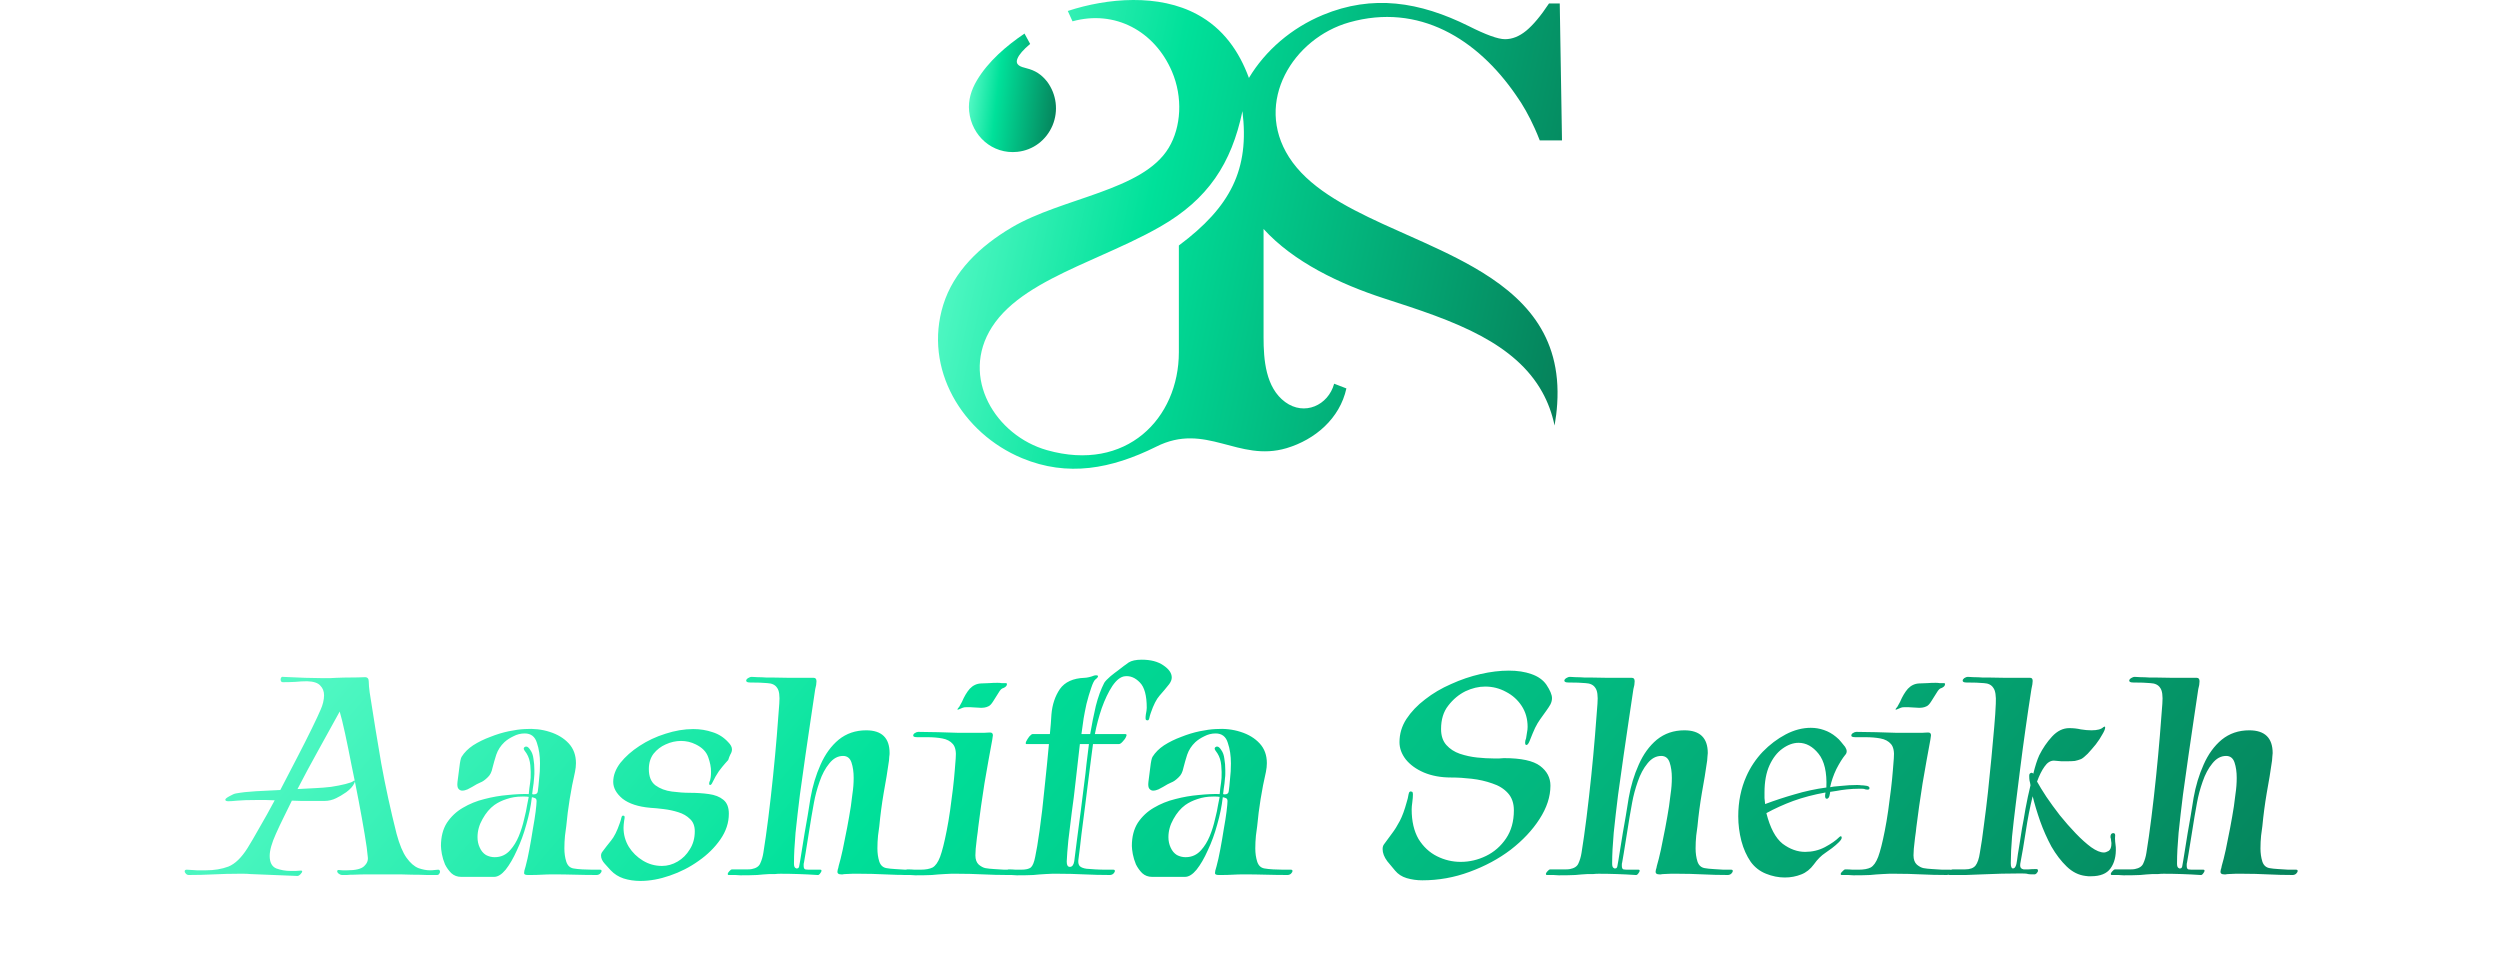<svg width="160" height="62" viewBox="0 0 160 62" fill="none" xmlns="http://www.w3.org/2000/svg">
<path fill-rule="evenodd" clip-rule="evenodd" d="M80.868 14.654C82.787 16.766 85.745 18.178 88.606 19.105C90.754 19.802 92.95 20.506 94.816 21.517C96.459 22.408 97.845 23.538 98.713 25.11C99.063 25.743 99.328 26.447 99.493 27.235C99.577 26.756 99.632 26.297 99.66 25.857C99.952 21.392 97.489 18.926 94.295 17.094C92.954 16.325 91.482 15.668 90.031 15.021C89.518 14.793 89.007 14.565 88.506 14.335C85.987 13.177 83.702 11.942 82.498 10.059C80.235 6.524 82.764 2.446 86.352 1.431C90.804 0.171 94.554 2.488 97.034 6.105C97.466 6.708 97.86 7.414 98.222 8.215C98.328 8.448 98.436 8.706 98.545 8.987H99.968L99.824 0.22H99.137C98.604 1.028 98.114 1.605 97.676 1.968C97.231 2.33 96.786 2.508 96.322 2.508C95.877 2.508 95.102 2.228 93.996 1.669C90.85 0.109 87.845 -0.365 84.661 0.958C82.659 1.79 80.986 3.227 79.931 4.988C79.308 3.289 78.285 1.817 76.621 0.923C74.17 -0.406 70.888 -0.136 68.338 0.702L68.64 1.365C71.356 0.613 73.896 1.988 75.004 4.573C75.71 6.218 75.601 8.127 74.798 9.461C73.14 12.22 67.986 12.639 64.735 14.565C62.702 15.769 61.032 17.377 60.368 19.509C59.098 23.597 61.57 27.727 65.415 29.325C68.323 30.533 71.115 30.016 73.988 28.592C77.177 26.979 79.24 29.607 82.344 28.681C84.161 28.137 85.747 26.788 86.169 24.859L85.386 24.557C85.005 25.945 83.482 26.634 82.253 25.732C80.995 24.806 80.868 23.013 80.868 21.585V14.654ZM75.447 15.711V22.537C75.447 26.773 72.088 30.248 67.007 28.81C63.73 27.883 61.42 24.158 63.486 20.93C64.587 19.21 66.673 18.081 68.975 17.024C69.432 16.813 69.899 16.606 70.367 16.397C71.692 15.806 73.035 15.206 74.261 14.503C77.307 12.757 78.813 10.471 79.516 7.114C79.974 10.829 78.771 13.233 75.447 15.711Z" fill="url(#paint0_linear_592_465)"/>
<path fill-rule="evenodd" clip-rule="evenodd" d="M65.106 9.718C66.129 9.611 66.967 8.964 67.365 8.022C67.751 7.085 67.617 6.031 67.013 5.22C66.643 4.758 66.254 4.508 65.694 4.369C65.315 4.274 64.954 4.165 65.115 3.754C65.218 3.494 65.487 3.182 65.929 2.811L65.568 2.148C64.406 2.934 63.245 3.927 62.52 5.146C62.162 5.748 61.952 6.409 62.024 7.118C62.186 8.709 63.525 9.883 65.106 9.718Z" fill="url(#paint1_linear_592_465)"/>
<path d="M19 56.06L16.02 55.94C15.887 55.927 15.753 55.92 15.62 55.92C15.5 55.92 15.38 55.92 15.26 55.92C14.74 55.92 14.213 55.933 13.68 55.96C13.16 55.987 12.627 56 12.08 56C12.013 56 11.953 55.973 11.9 55.92C11.847 55.867 11.82 55.813 11.82 55.76C11.82 55.693 11.867 55.66 11.96 55.66C12.187 55.673 12.4 55.687 12.6 55.7C12.8 55.7 12.993 55.7 13.18 55.7C13.713 55.7 14.193 55.62 14.62 55.46C15.047 55.287 15.453 54.893 15.84 54.28C16.04 53.96 16.293 53.527 16.6 52.98C16.92 52.433 17.247 51.847 17.58 51.22C17.367 51.207 17.173 51.2 17 51.2C16.827 51.2 16.653 51.2 16.48 51.2C15.907 51.2 15.48 51.213 15.2 51.24C14.92 51.267 14.727 51.28 14.62 51.28C14.487 51.28 14.42 51.247 14.42 51.18C14.42 51.127 14.507 51.053 14.68 50.96C14.867 50.853 15.007 50.793 15.1 50.78C15.46 50.713 15.88 50.667 16.36 50.64C16.84 50.613 17.367 50.587 17.94 50.56C18.313 49.853 18.673 49.16 19.02 48.48C19.38 47.787 19.693 47.167 19.96 46.62C20.227 46.073 20.413 45.673 20.52 45.42C20.587 45.273 20.64 45.12 20.68 44.96C20.72 44.787 20.74 44.633 20.74 44.5C20.74 44.247 20.66 44.04 20.5 43.88C20.353 43.707 20.073 43.613 19.66 43.6C19.407 43.6 19.153 43.613 18.9 43.64C18.647 43.653 18.393 43.66 18.14 43.66H18.1C18.007 43.66 17.96 43.6 17.96 43.48C17.96 43.44 17.973 43.4 18 43.36C18.027 43.32 18.067 43.307 18.12 43.32C18.653 43.347 19.12 43.367 19.52 43.38C19.933 43.393 20.287 43.4 20.58 43.4C20.793 43.4 20.98 43.4 21.14 43.4C21.3 43.387 21.433 43.38 21.54 43.38C21.847 43.367 22.147 43.36 22.44 43.36C22.747 43.36 23.053 43.353 23.36 43.34C23.52 43.34 23.6 43.433 23.6 43.62C23.6 43.793 23.62 44.027 23.66 44.32C23.9 45.88 24.147 47.393 24.4 48.86C24.667 50.327 24.993 51.827 25.38 53.36C25.567 54.053 25.78 54.567 26.02 54.9C26.26 55.233 26.513 55.453 26.78 55.56C27.047 55.653 27.293 55.7 27.52 55.7C27.627 55.7 27.727 55.693 27.82 55.68C27.913 55.667 27.987 55.66 28.04 55.66C28.12 55.66 28.16 55.707 28.16 55.8C28.16 55.84 28.14 55.887 28.1 55.94C28.073 55.98 28.033 56 27.98 56C27.847 56 27.627 56 27.32 56C27.013 55.987 26.693 55.98 26.36 55.98C26.04 55.967 25.793 55.96 25.62 55.96H23.62C23.22 55.96 22.907 55.967 22.68 55.98C22.467 55.98 22.307 55.987 22.2 56C22.093 56 21.987 56 21.88 56C21.827 56 21.76 55.973 21.68 55.92C21.613 55.867 21.58 55.813 21.58 55.76C21.58 55.707 21.613 55.68 21.68 55.68C21.747 55.68 21.827 55.687 21.92 55.7C22.027 55.7 22.127 55.7 22.22 55.7C22.753 55.7 23.113 55.613 23.3 55.44C23.487 55.267 23.567 55.073 23.54 54.86C23.513 54.513 23.447 54.027 23.34 53.4C23.233 52.76 23.107 52.053 22.96 51.28C22.813 50.507 22.66 49.74 22.5 48.98C22.353 48.22 22.213 47.533 22.08 46.92C21.947 46.307 21.833 45.847 21.74 45.54C21.273 46.38 20.813 47.213 20.36 48.04C19.907 48.853 19.467 49.673 19.04 50.5L20.18 50.44C20.5 50.427 20.833 50.4 21.18 50.36C21.527 50.307 21.833 50.247 22.1 50.18C22.367 50.113 22.533 50.053 22.6 50C22.627 49.973 22.653 49.96 22.68 49.96C22.72 49.96 22.72 50.013 22.68 50.12C22.587 50.32 22.413 50.513 22.16 50.7C21.907 50.873 21.693 51 21.52 51.08C21.28 51.2 21.027 51.26 20.76 51.26C20.507 51.26 20.247 51.26 19.98 51.26C19.727 51.26 19.493 51.26 19.28 51.26C19.067 51.247 18.867 51.24 18.68 51.24C18.507 51.587 18.333 51.94 18.16 52.3C17.987 52.647 17.82 53 17.66 53.36C17.393 53.947 17.26 54.42 17.26 54.78C17.26 55.193 17.4 55.46 17.68 55.58C17.973 55.687 18.28 55.74 18.6 55.74C18.707 55.74 18.813 55.74 18.92 55.74C19.027 55.727 19.127 55.72 19.22 55.72H19.28C19.32 55.72 19.34 55.733 19.34 55.76C19.34 55.813 19.3 55.88 19.22 55.96C19.14 56.04 19.067 56.073 19 56.06ZM29.52 56.12C29.267 56.12 29.054 56.04 28.881 55.88C28.721 55.72 28.587 55.533 28.48 55.32C28.387 55.093 28.32 54.873 28.28 54.66C28.241 54.433 28.221 54.26 28.221 54.14C28.221 53.553 28.347 53.06 28.601 52.66C28.867 52.26 29.207 51.94 29.62 51.7C30.047 51.447 30.507 51.26 31 51.14C31.507 51.007 32.007 50.92 32.501 50.88C33.007 50.827 33.454 50.807 33.84 50.82C33.84 50.82 33.854 50.693 33.88 50.44C33.92 50.187 33.947 49.967 33.961 49.78C33.974 49.54 33.967 49.273 33.941 48.98C33.914 48.687 33.834 48.433 33.7 48.22C33.674 48.18 33.627 48.113 33.56 48.02C33.494 47.913 33.507 47.84 33.6 47.8C33.614 47.787 33.641 47.78 33.681 47.78C33.761 47.78 33.847 47.853 33.941 48C34.047 48.147 34.114 48.333 34.141 48.56C34.181 48.787 34.2 49.027 34.2 49.28C34.2 49.373 34.2 49.46 34.2 49.54C34.2 49.62 34.194 49.707 34.181 49.8C34.167 50.013 34.141 50.24 34.1 50.48C34.074 50.707 34.06 50.82 34.06 50.82C34.087 50.833 34.12 50.84 34.16 50.84C34.321 50.84 34.407 50.773 34.42 50.64C34.447 50.453 34.474 50.2 34.501 49.88C34.541 49.547 34.56 49.207 34.56 48.86C34.56 48.367 34.494 47.927 34.361 47.54C34.24 47.14 33.98 46.94 33.581 46.94C33.327 46.94 33.087 47 32.861 47.12C32.634 47.227 32.441 47.353 32.281 47.5C32.041 47.727 31.867 47.993 31.761 48.3C31.667 48.593 31.587 48.873 31.52 49.14C31.467 49.407 31.367 49.607 31.221 49.74C31.047 49.913 30.887 50.027 30.741 50.08C30.607 50.133 30.434 50.227 30.221 50.36C30.154 50.4 30.054 50.453 29.921 50.52C29.8 50.573 29.687 50.6 29.581 50.6C29.487 50.6 29.407 50.56 29.34 50.48C29.274 50.4 29.254 50.253 29.28 50.04C29.32 49.747 29.36 49.433 29.401 49.1C29.441 48.753 29.487 48.533 29.541 48.44C29.714 48.16 29.96 47.913 30.28 47.7C30.614 47.487 30.98 47.307 31.381 47.16C31.78 47 32.174 46.88 32.56 46.8C32.947 46.72 33.287 46.673 33.581 46.66C34.154 46.62 34.687 46.68 35.181 46.84C35.687 47 36.094 47.247 36.401 47.58C36.707 47.913 36.861 48.333 36.861 48.84C36.861 49.013 36.84 49.2 36.8 49.4C36.667 49.973 36.554 50.553 36.461 51.14C36.367 51.713 36.294 52.293 36.24 52.88C36.227 53.013 36.2 53.213 36.16 53.48C36.134 53.747 36.12 54.02 36.12 54.3C36.12 54.607 36.16 54.887 36.24 55.14C36.321 55.393 36.474 55.54 36.7 55.58C36.847 55.607 37.034 55.627 37.261 55.64C37.487 55.653 37.7 55.66 37.901 55.66C38.114 55.66 38.274 55.66 38.38 55.66H38.401C38.467 55.66 38.501 55.687 38.501 55.74C38.501 55.793 38.467 55.853 38.401 55.92C38.334 55.973 38.261 56 38.181 56C37.714 56 37.247 55.993 36.781 55.98C36.314 55.967 35.847 55.96 35.38 55.96C35.154 55.96 34.92 55.967 34.681 55.98C34.454 55.993 34.221 56 33.98 56H33.781C33.62 56 33.541 55.96 33.541 55.88C33.541 55.84 33.547 55.787 33.56 55.72C33.587 55.64 33.614 55.547 33.641 55.44C33.721 55.147 33.8 54.787 33.88 54.36C33.961 53.933 34.034 53.507 34.1 53.08C34.181 52.64 34.24 52.26 34.281 51.94C34.321 51.607 34.34 51.393 34.34 51.3V51.26C34.34 51.167 34.307 51.107 34.24 51.08C34.174 51.053 34.107 51.033 34.041 51.02C33.974 51.593 33.854 52.18 33.681 52.78C33.52 53.367 33.321 53.913 33.081 54.42C32.854 54.927 32.614 55.34 32.361 55.66C32.107 55.967 31.86 56.12 31.62 56.12H29.52ZM31.66 54.86C32.06 54.86 32.394 54.707 32.66 54.4C32.874 54.16 33.054 53.867 33.2 53.52C33.347 53.16 33.461 52.8 33.541 52.44C33.634 52.08 33.7 51.767 33.74 51.5C33.794 51.233 33.827 51.067 33.84 51C33.761 50.987 33.681 50.98 33.6 50.98C33.534 50.98 33.467 50.98 33.401 50.98C33.054 50.98 32.727 51.033 32.42 51.14C32.127 51.233 31.867 51.36 31.64 51.52C31.347 51.733 31.094 52.033 30.881 52.42C30.667 52.793 30.561 53.18 30.561 53.58C30.561 53.82 30.607 54.04 30.701 54.24C30.794 54.453 30.927 54.613 31.101 54.72C31.274 54.813 31.46 54.86 31.66 54.86ZM40.986 56.38C40.6 56.38 40.24 56.327 39.906 56.22C39.586 56.113 39.313 55.94 39.086 55.7C38.993 55.593 38.866 55.453 38.706 55.28C38.546 55.107 38.466 54.933 38.466 54.76C38.466 54.667 38.493 54.587 38.546 54.52C38.733 54.267 38.92 54.027 39.106 53.8C39.306 53.56 39.493 53.187 39.666 52.68C39.706 52.573 39.74 52.46 39.766 52.34C39.793 52.207 39.853 52.167 39.946 52.22C39.986 52.233 39.986 52.333 39.946 52.52C39.92 52.707 39.906 52.86 39.906 52.98C39.906 53.42 40.02 53.827 40.246 54.2C40.473 54.56 40.773 54.853 41.146 55.08C41.52 55.307 41.926 55.42 42.366 55.42C42.713 55.42 43.046 55.327 43.366 55.14C43.686 54.953 43.946 54.693 44.146 54.36C44.36 54.027 44.466 53.64 44.466 53.2C44.466 52.867 44.366 52.607 44.166 52.42C43.966 52.22 43.713 52.073 43.406 51.98C43.113 51.887 42.8 51.82 42.466 51.78C42.146 51.74 41.866 51.713 41.626 51.7C40.853 51.633 40.26 51.44 39.846 51.12C39.446 50.787 39.246 50.427 39.246 50.04C39.246 49.627 39.4 49.22 39.706 48.82C40.026 48.42 40.433 48.06 40.926 47.74C41.433 47.407 41.986 47.147 42.586 46.96C43.2 46.76 43.793 46.66 44.366 46.66C44.806 46.66 45.22 46.727 45.606 46.86C45.993 46.98 46.326 47.193 46.606 47.5C46.766 47.66 46.846 47.813 46.846 47.96C46.846 48.067 46.813 48.173 46.746 48.28C46.693 48.387 46.646 48.507 46.606 48.64C46.606 48.64 46.546 48.707 46.426 48.84C46.306 48.973 46.166 49.147 46.006 49.36C45.86 49.573 45.726 49.807 45.606 50.06C45.553 50.18 45.5 50.24 45.446 50.24C45.406 50.24 45.386 50.207 45.386 50.14C45.386 50.087 45.406 50.02 45.446 49.94C45.46 49.9 45.473 49.833 45.486 49.74C45.5 49.633 45.506 49.513 45.506 49.38C45.506 49.1 45.446 48.793 45.326 48.46C45.206 48.113 44.94 47.84 44.526 47.64C44.233 47.493 43.92 47.42 43.586 47.42C43.253 47.42 42.926 47.493 42.606 47.64C42.3 47.773 42.04 47.973 41.826 48.24C41.626 48.507 41.526 48.833 41.526 49.22C41.526 49.7 41.666 50.047 41.946 50.26C42.24 50.473 42.593 50.607 43.006 50.66C43.42 50.713 43.8 50.74 44.146 50.74C44.586 50.74 44.993 50.767 45.366 50.82C45.753 50.873 46.06 50.993 46.286 51.18C46.526 51.367 46.646 51.667 46.646 52.08C46.646 52.653 46.466 53.2 46.106 53.72C45.746 54.24 45.28 54.7 44.706 55.1C44.146 55.5 43.533 55.813 42.866 56.04C42.213 56.267 41.586 56.38 40.986 56.38ZM47.395 56.02C47.288 56.02 47.175 56.013 47.054 56C46.934 56 46.801 56 46.654 56H46.635C46.594 56 46.575 55.98 46.575 55.94C46.575 55.887 46.608 55.827 46.675 55.76C46.741 55.68 46.801 55.64 46.855 55.64H47.575C47.681 55.64 47.781 55.64 47.874 55.64C47.968 55.64 48.048 55.633 48.114 55.62C48.395 55.567 48.575 55.447 48.654 55.26C48.748 55.06 48.815 54.833 48.855 54.58C48.961 53.927 49.068 53.173 49.175 52.32C49.281 51.467 49.381 50.587 49.474 49.68C49.568 48.773 49.648 47.913 49.715 47.1C49.781 46.287 49.834 45.6 49.874 45.04C49.914 44.533 49.868 44.193 49.734 44.02C49.614 43.833 49.408 43.733 49.114 43.72C48.834 43.693 48.468 43.68 48.014 43.68C47.841 43.68 47.755 43.64 47.755 43.56C47.755 43.507 47.794 43.453 47.874 43.4C47.955 43.347 48.035 43.32 48.114 43.32C48.194 43.32 48.321 43.327 48.495 43.34C48.668 43.34 48.841 43.347 49.014 43.36C49.188 43.36 49.294 43.36 49.334 43.36C49.801 43.373 50.194 43.38 50.514 43.38C50.848 43.38 51.148 43.38 51.414 43.38H52.075C52.194 43.38 52.255 43.453 52.255 43.6C52.255 43.667 52.248 43.747 52.234 43.84C52.221 43.92 52.201 44.007 52.175 44.1C52.121 44.46 52.075 44.773 52.035 45.04C51.995 45.307 51.948 45.62 51.895 45.98C51.788 46.673 51.675 47.447 51.554 48.3C51.434 49.14 51.315 49.993 51.194 50.86C51.088 51.713 50.995 52.527 50.914 53.3C50.848 54.06 50.815 54.7 50.815 55.22V55.28C50.815 55.413 50.841 55.5 50.895 55.54C50.948 55.58 50.988 55.593 51.014 55.58C51.094 55.58 51.141 55.52 51.154 55.4C51.181 55.28 51.201 55.167 51.215 55.06C51.281 54.62 51.374 54.04 51.495 53.32C51.628 52.587 51.755 51.833 51.874 51.06C52.008 50.3 52.221 49.593 52.514 48.94C52.808 48.273 53.194 47.74 53.675 47.34C54.168 46.94 54.755 46.74 55.434 46.74C56.434 46.74 56.934 47.227 56.934 48.2C56.934 48.267 56.928 48.34 56.914 48.42C56.914 48.5 56.908 48.587 56.895 48.68C56.801 49.347 56.688 50.04 56.554 50.76C56.434 51.467 56.341 52.173 56.275 52.88C56.261 53.013 56.234 53.213 56.194 53.48C56.168 53.747 56.154 54.02 56.154 54.3C56.154 54.607 56.194 54.887 56.275 55.14C56.355 55.38 56.508 55.52 56.734 55.56C56.881 55.587 57.068 55.607 57.294 55.62C57.521 55.633 57.734 55.647 57.934 55.66C58.148 55.66 58.308 55.66 58.414 55.66H58.434C58.501 55.66 58.535 55.687 58.535 55.74C58.535 55.793 58.501 55.853 58.434 55.92C58.368 55.973 58.294 56 58.215 56C57.681 56 57.148 55.987 56.614 55.96C56.094 55.933 55.568 55.92 55.035 55.92C54.874 55.92 54.715 55.92 54.554 55.92C54.408 55.92 54.255 55.927 54.094 55.94C54.041 55.94 53.988 55.947 53.934 55.96C53.895 55.96 53.861 55.96 53.834 55.96C53.675 55.96 53.594 55.907 53.594 55.8C53.594 55.76 53.601 55.713 53.614 55.66C53.641 55.593 53.661 55.513 53.675 55.42C53.755 55.153 53.841 54.807 53.934 54.38C54.028 53.94 54.121 53.473 54.215 52.98C54.308 52.487 54.388 52.027 54.455 51.6C54.481 51.427 54.514 51.167 54.554 50.82C54.608 50.473 54.635 50.127 54.635 49.78C54.635 49.407 54.588 49.08 54.495 48.8C54.401 48.52 54.221 48.38 53.955 48.38C53.621 48.38 53.328 48.54 53.075 48.86C52.821 49.167 52.614 49.553 52.455 50.02C52.294 50.473 52.175 50.92 52.094 51.36C52.054 51.56 52.001 51.86 51.934 52.26C51.868 52.647 51.801 53.06 51.734 53.5C51.668 53.927 51.608 54.3 51.554 54.62C51.501 54.94 51.468 55.133 51.455 55.2C51.441 55.24 51.434 55.28 51.434 55.32C51.434 55.36 51.434 55.393 51.434 55.42C51.434 55.54 51.468 55.613 51.535 55.64C51.601 55.653 51.694 55.66 51.815 55.66H52.495C52.548 55.66 52.575 55.68 52.575 55.72C52.575 55.773 52.541 55.84 52.474 55.92C52.421 55.987 52.368 56.013 52.315 56C51.914 55.973 51.514 55.953 51.114 55.94C50.728 55.927 50.341 55.92 49.955 55.92C49.834 55.92 49.715 55.927 49.594 55.94C49.474 55.94 49.355 55.94 49.234 55.94C48.981 55.953 48.721 55.973 48.455 56C48.188 56.013 47.834 56.02 47.395 56.02ZM61.305 45.34C61.372 45.273 61.425 45.193 61.465 45.1C61.518 45.007 61.552 44.947 61.565 44.92C61.712 44.573 61.878 44.293 62.065 44.08C62.265 43.867 62.505 43.753 62.785 43.74C62.972 43.727 63.145 43.72 63.305 43.72C63.478 43.707 63.658 43.7 63.845 43.7C63.938 43.7 64.025 43.707 64.105 43.72C64.198 43.72 64.285 43.72 64.365 43.72C64.418 43.72 64.445 43.74 64.445 43.78C64.445 43.887 64.365 43.973 64.205 44.04C64.112 44.053 64.012 44.153 63.905 44.34C63.798 44.513 63.685 44.693 63.565 44.88C63.458 45.053 63.358 45.16 63.265 45.2C63.185 45.24 63.105 45.267 63.025 45.28C62.945 45.293 62.865 45.3 62.785 45.3C62.678 45.3 62.558 45.293 62.425 45.28C62.305 45.267 62.192 45.26 62.085 45.26C62.045 45.26 61.965 45.26 61.845 45.26C61.738 45.26 61.658 45.273 61.605 45.3C61.552 45.327 61.472 45.36 61.365 45.4C61.272 45.44 61.252 45.42 61.305 45.34ZM58.585 56.02C58.478 56.02 58.365 56.013 58.245 56C58.125 56 57.992 56 57.845 56H57.825C57.785 56 57.765 55.98 57.765 55.94C57.765 55.887 57.805 55.827 57.885 55.76C57.952 55.68 58.012 55.64 58.065 55.64C58.238 55.64 58.392 55.647 58.525 55.66C58.658 55.66 58.785 55.66 58.905 55.66C59.238 55.66 59.498 55.613 59.685 55.52C59.872 55.413 60.032 55.187 60.165 54.84C60.298 54.48 60.438 53.927 60.585 53.18C60.665 52.78 60.738 52.347 60.805 51.88C60.872 51.4 60.932 50.94 60.985 50.5C61.038 50.047 61.078 49.647 61.105 49.3C61.132 48.953 61.152 48.7 61.165 48.54C61.205 48.113 61.145 47.807 60.985 47.62C60.825 47.433 60.598 47.313 60.305 47.26C60.025 47.207 59.698 47.18 59.325 47.18H58.705C58.532 47.18 58.445 47.147 58.445 47.08C58.445 47.013 58.478 46.96 58.545 46.92C58.625 46.867 58.698 46.84 58.765 46.84L60.025 46.86C60.478 46.873 60.918 46.887 61.345 46.9C61.772 46.9 62.165 46.9 62.525 46.9C62.672 46.9 62.818 46.9 62.965 46.9C63.112 46.887 63.238 46.88 63.345 46.88H63.365C63.485 46.88 63.545 46.94 63.545 47.06C63.545 47.1 63.538 47.147 63.525 47.2C63.525 47.24 63.518 47.287 63.505 47.34C63.345 48.193 63.178 49.127 63.005 50.14C62.845 51.153 62.712 52.093 62.605 52.96C62.592 53.12 62.565 53.333 62.525 53.6C62.498 53.853 62.472 54.093 62.445 54.32C62.432 54.533 62.425 54.673 62.425 54.74C62.425 55.007 62.498 55.207 62.645 55.34C62.792 55.46 62.932 55.533 63.065 55.56C63.212 55.587 63.398 55.607 63.625 55.62C63.852 55.633 64.065 55.647 64.265 55.66C64.478 55.66 64.638 55.66 64.745 55.66H64.765C64.832 55.66 64.865 55.687 64.865 55.74C64.865 55.793 64.832 55.853 64.765 55.92C64.698 55.973 64.625 56 64.545 56C63.985 56 63.438 55.987 62.905 55.96C62.372 55.933 61.832 55.92 61.285 55.92C61.152 55.92 61.012 55.92 60.865 55.92C60.732 55.92 60.592 55.927 60.445 55.94C60.178 55.953 59.912 55.973 59.645 56C59.378 56.013 59.025 56.02 58.585 56.02ZM65.072 56.02C64.965 56.02 64.852 56.013 64.732 56C64.612 56 64.478 56 64.332 56H64.312C64.272 56 64.252 55.98 64.252 55.94C64.252 55.887 64.292 55.827 64.372 55.76C64.438 55.68 64.498 55.64 64.552 55.64C64.712 55.64 64.858 55.647 64.992 55.66C65.125 55.66 65.245 55.66 65.352 55.66C65.645 55.66 65.852 55.613 65.972 55.52C66.092 55.413 66.185 55.187 66.252 54.84C66.332 54.48 66.425 53.92 66.532 53.16C66.652 52.307 66.758 51.393 66.852 50.42C66.958 49.433 67.052 48.5 67.132 47.62H65.692C65.638 47.62 65.632 47.567 65.672 47.46C65.725 47.353 65.792 47.247 65.872 47.14C65.965 47.033 66.038 46.98 66.092 46.98H67.192C67.218 46.753 67.238 46.533 67.252 46.32C67.265 46.107 67.278 45.907 67.292 45.72C67.345 45.093 67.525 44.553 67.832 44.1C68.152 43.647 68.678 43.407 69.412 43.38C69.478 43.38 69.572 43.367 69.692 43.34C69.812 43.313 69.918 43.28 70.012 43.24C70.052 43.227 70.098 43.22 70.152 43.22C70.232 43.22 70.272 43.24 70.272 43.28C70.272 43.333 70.218 43.4 70.112 43.48C70.032 43.533 69.938 43.72 69.832 44.04C69.725 44.347 69.625 44.687 69.532 45.06C69.452 45.433 69.392 45.74 69.352 45.98L69.212 46.98H69.772C69.878 46.353 69.998 45.753 70.132 45.18C70.278 44.607 70.458 44.113 70.672 43.7C70.738 43.593 70.872 43.453 71.072 43.28C71.285 43.107 71.432 42.993 71.512 42.94C71.818 42.7 72.058 42.52 72.232 42.4C72.418 42.28 72.698 42.22 73.072 42.22C73.645 42.22 74.105 42.34 74.452 42.58C74.812 42.82 74.992 43.08 74.992 43.36C74.992 43.493 74.938 43.633 74.832 43.78C74.632 44.033 74.425 44.28 74.212 44.52C74.012 44.747 73.825 45.113 73.652 45.62C73.612 45.727 73.578 45.847 73.552 45.98C73.525 46.1 73.458 46.133 73.352 46.08C73.312 46.053 73.305 45.94 73.332 45.74C73.372 45.54 73.392 45.393 73.392 45.3C73.392 44.513 73.245 43.973 72.952 43.68C72.658 43.373 72.338 43.24 71.992 43.28C71.725 43.307 71.458 43.513 71.192 43.9C70.938 44.287 70.712 44.76 70.512 45.32C70.325 45.867 70.178 46.42 70.072 46.98H72.012C72.105 46.98 72.125 47.033 72.072 47.14C72.032 47.247 71.958 47.353 71.852 47.46C71.758 47.567 71.678 47.62 71.612 47.62H69.952C69.938 47.74 69.905 47.993 69.852 48.38C69.798 48.767 69.738 49.233 69.672 49.78C69.605 50.327 69.532 50.913 69.452 51.54C69.372 52.167 69.292 52.787 69.212 53.4C69.145 54.013 69.078 54.567 69.012 55.06C68.998 55.233 69.032 55.36 69.112 55.44C69.205 55.52 69.345 55.573 69.532 55.6C69.678 55.613 69.865 55.627 70.092 55.64C70.318 55.653 70.538 55.66 70.752 55.66C70.965 55.66 71.125 55.66 71.232 55.66H71.252C71.318 55.66 71.352 55.687 71.352 55.74C71.352 55.793 71.318 55.853 71.252 55.92C71.185 55.973 71.112 56 71.032 56C70.472 56 69.918 55.987 69.372 55.96C68.838 55.933 68.298 55.92 67.752 55.92C67.618 55.92 67.478 55.92 67.332 55.92C67.198 55.92 67.058 55.927 66.912 55.94C66.658 55.953 66.398 55.973 66.132 56C65.865 56.013 65.512 56.02 65.072 56.02ZM68.472 55.48C68.618 55.48 68.712 55.36 68.752 55.12C68.805 54.747 68.865 54.273 68.932 53.7C69.012 53.127 69.092 52.52 69.172 51.88C69.252 51.24 69.325 50.653 69.392 50.12C69.445 49.733 69.492 49.333 69.532 48.92C69.585 48.493 69.638 48.06 69.692 47.62H69.112L68.832 50.08C68.765 50.707 68.685 51.347 68.592 52C68.512 52.653 68.438 53.253 68.372 53.8C68.318 54.347 68.285 54.787 68.272 55.12V55.16C68.272 55.373 68.338 55.48 68.472 55.48ZM73.739 56.12C73.486 56.12 73.273 56.04 73.099 55.88C72.939 55.72 72.806 55.533 72.699 55.32C72.606 55.093 72.539 54.873 72.499 54.66C72.459 54.433 72.439 54.26 72.439 54.14C72.439 53.553 72.566 53.06 72.819 52.66C73.086 52.26 73.426 51.94 73.839 51.7C74.266 51.447 74.726 51.26 75.219 51.14C75.726 51.007 76.226 50.92 76.719 50.88C77.226 50.827 77.673 50.807 78.059 50.82C78.059 50.82 78.073 50.693 78.099 50.44C78.139 50.187 78.166 49.967 78.179 49.78C78.193 49.54 78.186 49.273 78.159 48.98C78.133 48.687 78.053 48.433 77.919 48.22C77.893 48.18 77.846 48.113 77.779 48.02C77.713 47.913 77.726 47.84 77.819 47.8C77.833 47.787 77.859 47.78 77.899 47.78C77.979 47.78 78.066 47.853 78.159 48C78.266 48.147 78.333 48.333 78.359 48.56C78.399 48.787 78.419 49.027 78.419 49.28C78.419 49.373 78.419 49.46 78.419 49.54C78.419 49.62 78.413 49.707 78.399 49.8C78.386 50.013 78.359 50.24 78.319 50.48C78.293 50.707 78.279 50.82 78.279 50.82C78.306 50.833 78.339 50.84 78.379 50.84C78.539 50.84 78.626 50.773 78.639 50.64C78.666 50.453 78.693 50.2 78.719 49.88C78.759 49.547 78.779 49.207 78.779 48.86C78.779 48.367 78.713 47.927 78.579 47.54C78.459 47.14 78.199 46.94 77.799 46.94C77.546 46.94 77.306 47 77.079 47.12C76.853 47.227 76.659 47.353 76.499 47.5C76.259 47.727 76.086 47.993 75.979 48.3C75.886 48.593 75.806 48.873 75.739 49.14C75.686 49.407 75.586 49.607 75.439 49.74C75.266 49.913 75.106 50.027 74.959 50.08C74.826 50.133 74.653 50.227 74.439 50.36C74.373 50.4 74.273 50.453 74.139 50.52C74.019 50.573 73.906 50.6 73.799 50.6C73.706 50.6 73.626 50.56 73.559 50.48C73.493 50.4 73.473 50.253 73.499 50.04C73.539 49.747 73.579 49.433 73.619 49.1C73.659 48.753 73.706 48.533 73.759 48.44C73.933 48.16 74.179 47.913 74.499 47.7C74.833 47.487 75.199 47.307 75.599 47.16C75.999 47 76.393 46.88 76.779 46.8C77.166 46.72 77.506 46.673 77.799 46.66C78.373 46.62 78.906 46.68 79.399 46.84C79.906 47 80.313 47.247 80.619 47.58C80.926 47.913 81.079 48.333 81.079 48.84C81.079 49.013 81.059 49.2 81.019 49.4C80.886 49.973 80.773 50.553 80.679 51.14C80.586 51.713 80.513 52.293 80.459 52.88C80.446 53.013 80.419 53.213 80.379 53.48C80.353 53.747 80.339 54.02 80.339 54.3C80.339 54.607 80.379 54.887 80.459 55.14C80.539 55.393 80.693 55.54 80.919 55.58C81.066 55.607 81.253 55.627 81.479 55.64C81.706 55.653 81.919 55.66 82.119 55.66C82.333 55.66 82.493 55.66 82.599 55.66H82.619C82.686 55.66 82.719 55.687 82.719 55.74C82.719 55.793 82.686 55.853 82.619 55.92C82.553 55.973 82.479 56 82.399 56C81.933 56 81.466 55.993 80.999 55.98C80.533 55.967 80.066 55.96 79.599 55.96C79.373 55.96 79.139 55.967 78.899 55.98C78.673 55.993 78.439 56 78.199 56H77.999C77.839 56 77.759 55.96 77.759 55.88C77.759 55.84 77.766 55.787 77.779 55.72C77.806 55.64 77.833 55.547 77.859 55.44C77.939 55.147 78.019 54.787 78.099 54.36C78.179 53.933 78.253 53.507 78.319 53.08C78.399 52.64 78.459 52.26 78.499 51.94C78.539 51.607 78.559 51.393 78.559 51.3V51.26C78.559 51.167 78.526 51.107 78.459 51.08C78.393 51.053 78.326 51.033 78.259 51.02C78.193 51.593 78.073 52.18 77.899 52.78C77.739 53.367 77.539 53.913 77.299 54.42C77.073 54.927 76.833 55.34 76.579 55.66C76.326 55.967 76.079 56.12 75.839 56.12H73.739ZM75.879 54.86C76.279 54.86 76.613 54.707 76.879 54.4C77.093 54.16 77.273 53.867 77.419 53.52C77.566 53.16 77.679 52.8 77.759 52.44C77.853 52.08 77.919 51.767 77.959 51.5C78.013 51.233 78.046 51.067 78.059 51C77.979 50.987 77.899 50.98 77.819 50.98C77.753 50.98 77.686 50.98 77.619 50.98C77.273 50.98 76.946 51.033 76.639 51.14C76.346 51.233 76.086 51.36 75.859 51.52C75.566 51.733 75.313 52.033 75.099 52.42C74.886 52.793 74.779 53.18 74.779 53.58C74.779 53.82 74.826 54.04 74.919 54.24C75.013 54.453 75.146 54.613 75.319 54.72C75.493 54.813 75.679 54.86 75.879 54.86ZM91.028 56.34C90.681 56.34 90.347 56.293 90.028 56.2C89.721 56.107 89.474 55.947 89.287 55.72C89.168 55.573 89.001 55.373 88.787 55.12C88.588 54.853 88.487 54.593 88.487 54.34C88.487 54.207 88.521 54.1 88.588 54.02C88.761 53.78 88.927 53.553 89.088 53.34C89.261 53.113 89.427 52.847 89.588 52.54C89.748 52.233 89.894 51.833 90.028 51.34C90.081 51.18 90.121 51.013 90.147 50.84C90.174 50.667 90.254 50.613 90.388 50.68C90.414 50.707 90.427 50.76 90.427 50.84C90.427 50.973 90.414 51.14 90.388 51.34C90.361 51.527 90.347 51.68 90.347 51.8C90.347 52.56 90.494 53.193 90.787 53.7C91.094 54.193 91.487 54.56 91.968 54.8C92.448 55.04 92.954 55.16 93.487 55.16C94.047 55.16 94.588 55.033 95.108 54.78C95.627 54.527 96.054 54.153 96.388 53.66C96.721 53.167 96.888 52.567 96.888 51.86C96.888 51.407 96.761 51.04 96.507 50.76C96.254 50.48 95.921 50.273 95.507 50.14C95.094 49.993 94.654 49.893 94.188 49.84C93.734 49.787 93.294 49.76 92.868 49.76C92.214 49.76 91.634 49.653 91.127 49.44C90.634 49.227 90.248 48.947 89.968 48.6C89.701 48.253 89.567 47.887 89.567 47.5C89.567 46.967 89.714 46.473 90.007 46.02C90.314 45.553 90.714 45.133 91.207 44.76C91.701 44.373 92.254 44.047 92.868 43.78C93.481 43.5 94.108 43.287 94.748 43.14C95.388 42.993 95.994 42.92 96.567 42.92C97.114 42.92 97.594 42.993 98.007 43.14C98.434 43.287 98.754 43.513 98.968 43.82C99.207 44.18 99.328 44.467 99.328 44.68C99.328 44.813 99.294 44.947 99.228 45.08C99.161 45.2 99.074 45.333 98.968 45.48C98.808 45.693 98.674 45.88 98.567 46.04C98.461 46.187 98.354 46.367 98.248 46.58C98.154 46.78 98.034 47.067 97.888 47.44C97.821 47.6 97.754 47.68 97.688 47.68C97.634 47.68 97.608 47.627 97.608 47.52C97.608 47.44 97.627 47.353 97.668 47.26C97.694 47.127 97.714 47 97.728 46.88C97.754 46.76 97.767 46.64 97.767 46.52C97.767 46.013 97.641 45.567 97.388 45.18C97.134 44.793 96.801 44.493 96.388 44.28C95.974 44.053 95.528 43.94 95.047 43.94C94.634 43.94 94.214 44.04 93.787 44.24C93.361 44.453 92.994 44.76 92.688 45.16C92.381 45.547 92.228 46.047 92.228 46.66C92.228 47.087 92.341 47.427 92.567 47.68C92.794 47.933 93.081 48.12 93.427 48.24C93.787 48.36 94.154 48.44 94.528 48.48C94.914 48.52 95.261 48.54 95.567 48.54C95.714 48.54 95.847 48.54 95.968 48.54C96.088 48.527 96.181 48.52 96.248 48.52C97.354 48.52 98.127 48.687 98.567 49.02C99.007 49.353 99.228 49.773 99.228 50.28C99.228 50.987 98.994 51.7 98.528 52.42C98.074 53.127 97.461 53.78 96.688 54.38C95.914 54.967 95.034 55.44 94.047 55.8C93.074 56.16 92.067 56.34 91.028 56.34ZM99.758 56.02C99.651 56.02 99.538 56.013 99.418 56C99.298 56 99.165 56 99.018 56H98.998C98.958 56 98.938 55.98 98.938 55.94C98.938 55.887 98.971 55.827 99.038 55.76C99.105 55.68 99.165 55.64 99.218 55.64H99.938C100.044 55.64 100.144 55.64 100.238 55.64C100.331 55.64 100.411 55.633 100.478 55.62C100.758 55.567 100.938 55.447 101.018 55.26C101.111 55.06 101.178 54.833 101.218 54.58C101.324 53.927 101.431 53.173 101.538 52.32C101.644 51.467 101.744 50.587 101.838 49.68C101.931 48.773 102.011 47.913 102.078 47.1C102.144 46.287 102.198 45.6 102.238 45.04C102.278 44.533 102.231 44.193 102.098 44.02C101.978 43.833 101.771 43.733 101.478 43.72C101.198 43.693 100.831 43.68 100.378 43.68C100.204 43.68 100.118 43.64 100.118 43.56C100.118 43.507 100.158 43.453 100.238 43.4C100.318 43.347 100.398 43.32 100.478 43.32C100.558 43.32 100.684 43.327 100.858 43.34C101.031 43.34 101.204 43.347 101.378 43.36C101.551 43.36 101.658 43.36 101.698 43.36C102.164 43.373 102.558 43.38 102.878 43.38C103.211 43.38 103.511 43.38 103.778 43.38H104.438C104.558 43.38 104.618 43.453 104.618 43.6C104.618 43.667 104.611 43.747 104.598 43.84C104.584 43.92 104.564 44.007 104.538 44.1C104.484 44.46 104.438 44.773 104.398 45.04C104.358 45.307 104.311 45.62 104.258 45.98C104.151 46.673 104.038 47.447 103.918 48.3C103.798 49.14 103.678 49.993 103.558 50.86C103.451 51.713 103.358 52.527 103.278 53.3C103.211 54.06 103.178 54.7 103.178 55.22V55.28C103.178 55.413 103.204 55.5 103.258 55.54C103.311 55.58 103.351 55.593 103.378 55.58C103.458 55.58 103.504 55.52 103.518 55.4C103.544 55.28 103.564 55.167 103.578 55.06C103.644 54.62 103.738 54.04 103.858 53.32C103.991 52.587 104.118 51.833 104.238 51.06C104.371 50.3 104.584 49.593 104.878 48.94C105.171 48.273 105.558 47.74 106.038 47.34C106.531 46.94 107.118 46.74 107.798 46.74C108.798 46.74 109.298 47.227 109.298 48.2C109.298 48.267 109.291 48.34 109.278 48.42C109.278 48.5 109.271 48.587 109.258 48.68C109.164 49.347 109.051 50.04 108.918 50.76C108.798 51.467 108.704 52.173 108.638 52.88C108.624 53.013 108.598 53.213 108.558 53.48C108.531 53.747 108.518 54.02 108.518 54.3C108.518 54.607 108.558 54.887 108.638 55.14C108.718 55.38 108.871 55.52 109.098 55.56C109.244 55.587 109.431 55.607 109.658 55.62C109.884 55.633 110.098 55.647 110.298 55.66C110.511 55.66 110.671 55.66 110.778 55.66H110.798C110.864 55.66 110.898 55.687 110.898 55.74C110.898 55.793 110.864 55.853 110.798 55.92C110.731 55.973 110.658 56 110.578 56C110.044 56 109.511 55.987 108.978 55.96C108.458 55.933 107.931 55.92 107.398 55.92C107.238 55.92 107.078 55.92 106.918 55.92C106.771 55.92 106.618 55.927 106.458 55.94C106.404 55.94 106.351 55.947 106.298 55.96C106.258 55.96 106.224 55.96 106.198 55.96C106.038 55.96 105.958 55.907 105.958 55.8C105.958 55.76 105.964 55.713 105.978 55.66C106.004 55.593 106.024 55.513 106.038 55.42C106.118 55.153 106.204 54.807 106.298 54.38C106.391 53.94 106.484 53.473 106.578 52.98C106.671 52.487 106.751 52.027 106.818 51.6C106.844 51.427 106.878 51.167 106.918 50.82C106.971 50.473 106.998 50.127 106.998 49.78C106.998 49.407 106.951 49.08 106.858 48.8C106.764 48.52 106.584 48.38 106.318 48.38C105.984 48.38 105.691 48.54 105.438 48.86C105.184 49.167 104.978 49.553 104.818 50.02C104.658 50.473 104.538 50.92 104.458 51.36C104.418 51.56 104.364 51.86 104.298 52.26C104.231 52.647 104.164 53.06 104.098 53.5C104.031 53.927 103.971 54.3 103.918 54.62C103.864 54.94 103.831 55.133 103.818 55.2C103.804 55.24 103.798 55.28 103.798 55.32C103.798 55.36 103.798 55.393 103.798 55.42C103.798 55.54 103.831 55.613 103.898 55.64C103.964 55.653 104.058 55.66 104.178 55.66H104.858C104.911 55.66 104.938 55.68 104.938 55.72C104.938 55.773 104.904 55.84 104.838 55.92C104.784 55.987 104.731 56.013 104.678 56C104.278 55.973 103.878 55.953 103.478 55.94C103.091 55.927 102.704 55.92 102.318 55.92C102.198 55.92 102.078 55.927 101.958 55.94C101.838 55.94 101.718 55.94 101.598 55.94C101.344 55.953 101.084 55.973 100.818 56C100.551 56.013 100.198 56.02 99.758 56.02ZM114.228 56.16C113.828 56.16 113.428 56.08 113.028 55.92C112.628 55.76 112.302 55.507 112.048 55.16C111.782 54.773 111.582 54.327 111.448 53.82C111.315 53.3 111.248 52.773 111.248 52.24C111.248 51.307 111.422 50.453 111.768 49.68C112.022 49.107 112.368 48.587 112.808 48.12C113.262 47.653 113.755 47.28 114.288 47C114.822 46.72 115.355 46.58 115.888 46.58C116.182 46.58 116.462 46.627 116.728 46.72C117.008 46.813 117.268 46.96 117.508 47.16C117.642 47.267 117.748 47.373 117.828 47.48C117.922 47.587 118.008 47.693 118.088 47.8C118.155 47.907 118.188 48 118.188 48.08C118.188 48.173 118.155 48.253 118.088 48.32C117.915 48.533 117.728 48.833 117.528 49.22C117.342 49.607 117.208 49.993 117.128 50.38C117.222 50.353 117.448 50.327 117.808 50.3C118.168 50.26 118.515 50.24 118.848 50.24C118.955 50.24 119.048 50.247 119.128 50.26C119.222 50.26 119.302 50.267 119.368 50.28C119.555 50.293 119.648 50.347 119.648 50.44C119.648 50.533 119.562 50.56 119.388 50.52C119.335 50.493 119.268 50.48 119.188 50.48C119.108 50.48 119.022 50.48 118.928 50.48C118.715 50.48 118.475 50.493 118.208 50.52C117.955 50.547 117.728 50.58 117.528 50.62C117.328 50.647 117.195 50.667 117.128 50.68C117.128 50.733 117.122 50.78 117.108 50.82C117.082 51.02 117.015 51.12 116.908 51.12C116.828 51.12 116.795 51.033 116.808 50.86C116.822 50.833 116.828 50.787 116.828 50.72C116.082 50.853 115.395 51.033 114.768 51.26C114.155 51.487 113.582 51.747 113.048 52.04C113.288 52.987 113.635 53.64 114.088 54C114.555 54.347 115.035 54.52 115.528 54.52C115.982 54.52 116.402 54.42 116.788 54.22C117.188 54.007 117.495 53.793 117.708 53.58C117.748 53.54 117.782 53.52 117.808 53.52C117.848 53.52 117.868 53.553 117.868 53.62C117.868 53.687 117.808 53.78 117.688 53.9C117.568 54.02 117.422 54.147 117.248 54.28C117.088 54.4 116.948 54.5 116.828 54.58C116.562 54.753 116.315 55 116.088 55.32C115.862 55.627 115.595 55.84 115.288 55.96C114.955 56.093 114.602 56.16 114.228 56.16ZM112.968 51.46C113.568 51.233 114.195 51.027 114.848 50.84C115.515 50.64 116.195 50.493 116.888 50.4C116.928 49.427 116.762 48.707 116.388 48.24C116.015 47.773 115.588 47.54 115.108 47.54C114.762 47.54 114.415 47.667 114.068 47.92C113.735 48.16 113.462 48.513 113.248 48.98C113.035 49.447 112.928 50.027 112.928 50.72C112.928 50.84 112.928 50.96 112.928 51.08C112.942 51.2 112.955 51.327 112.968 51.46ZM121.344 45.34C121.411 45.273 121.464 45.193 121.504 45.1C121.557 45.007 121.591 44.947 121.604 44.92C121.751 44.573 121.917 44.293 122.104 44.08C122.304 43.867 122.544 43.753 122.824 43.74C123.011 43.727 123.184 43.72 123.344 43.72C123.517 43.707 123.697 43.7 123.884 43.7C123.977 43.7 124.064 43.707 124.144 43.72C124.237 43.72 124.324 43.72 124.404 43.72C124.457 43.72 124.484 43.74 124.484 43.78C124.484 43.887 124.404 43.973 124.244 44.04C124.151 44.053 124.051 44.153 123.944 44.34C123.837 44.513 123.724 44.693 123.604 44.88C123.497 45.053 123.397 45.16 123.304 45.2C123.224 45.24 123.144 45.267 123.064 45.28C122.984 45.293 122.904 45.3 122.824 45.3C122.717 45.3 122.597 45.293 122.464 45.28C122.344 45.267 122.231 45.26 122.124 45.26C122.084 45.26 122.004 45.26 121.884 45.26C121.777 45.26 121.697 45.273 121.644 45.3C121.591 45.327 121.511 45.36 121.404 45.4C121.311 45.44 121.291 45.42 121.344 45.34ZM118.624 56.02C118.517 56.02 118.404 56.013 118.284 56C118.164 56 118.031 56 117.884 56H117.864C117.824 56 117.804 55.98 117.804 55.94C117.804 55.887 117.844 55.827 117.924 55.76C117.991 55.68 118.051 55.64 118.104 55.64C118.277 55.64 118.431 55.647 118.564 55.66C118.697 55.66 118.824 55.66 118.944 55.66C119.277 55.66 119.537 55.613 119.724 55.52C119.911 55.413 120.071 55.187 120.204 54.84C120.337 54.48 120.477 53.927 120.624 53.18C120.704 52.78 120.777 52.347 120.844 51.88C120.911 51.4 120.971 50.94 121.024 50.5C121.077 50.047 121.117 49.647 121.144 49.3C121.171 48.953 121.191 48.7 121.204 48.54C121.244 48.113 121.184 47.807 121.024 47.62C120.864 47.433 120.637 47.313 120.344 47.26C120.064 47.207 119.737 47.18 119.364 47.18H118.744C118.571 47.18 118.484 47.147 118.484 47.08C118.484 47.013 118.517 46.96 118.584 46.92C118.664 46.867 118.737 46.84 118.804 46.84L120.064 46.86C120.517 46.873 120.957 46.887 121.384 46.9C121.811 46.9 122.204 46.9 122.564 46.9C122.711 46.9 122.857 46.9 123.004 46.9C123.151 46.887 123.277 46.88 123.384 46.88H123.404C123.524 46.88 123.584 46.94 123.584 47.06C123.584 47.1 123.577 47.147 123.564 47.2C123.564 47.24 123.557 47.287 123.544 47.34C123.384 48.193 123.217 49.127 123.044 50.14C122.884 51.153 122.751 52.093 122.644 52.96C122.631 53.12 122.604 53.333 122.564 53.6C122.537 53.853 122.511 54.093 122.484 54.32C122.471 54.533 122.464 54.673 122.464 54.74C122.464 55.007 122.537 55.207 122.684 55.34C122.831 55.46 122.971 55.533 123.104 55.56C123.251 55.587 123.437 55.607 123.664 55.62C123.891 55.633 124.104 55.647 124.304 55.66C124.517 55.66 124.677 55.66 124.784 55.66H124.804C124.871 55.66 124.904 55.687 124.904 55.74C124.904 55.793 124.871 55.853 124.804 55.92C124.737 55.973 124.664 56 124.584 56C124.024 56 123.477 55.987 122.944 55.96C122.411 55.933 121.871 55.92 121.324 55.92C121.191 55.92 121.051 55.92 120.904 55.92C120.771 55.92 120.631 55.927 120.484 55.94C120.217 55.953 119.951 55.973 119.684 56C119.417 56.013 119.064 56.02 118.624 56.02ZM133.831 56.08C133.777 56.08 133.717 56.08 133.651 56.08C133.597 56.08 133.537 56.073 133.471 56.06C133.031 56.007 132.631 55.807 132.271 55.46C131.911 55.113 131.584 54.687 131.291 54.18C131.011 53.66 130.771 53.12 130.571 52.56C130.371 51.987 130.211 51.453 130.091 50.96C129.917 51.653 129.771 52.4 129.651 53.2C129.531 53.987 129.417 54.653 129.311 55.2C129.297 55.253 129.291 55.32 129.291 55.4C129.291 55.533 129.364 55.613 129.511 55.64C129.604 55.64 129.711 55.64 129.831 55.64C129.964 55.627 130.117 55.62 130.291 55.62H130.331C130.397 55.62 130.431 55.653 130.431 55.72C130.431 55.773 130.404 55.827 130.351 55.88C130.311 55.933 130.257 55.96 130.191 55.96C129.977 55.96 129.844 55.953 129.791 55.94C129.737 55.913 129.597 55.9 129.371 55.9C128.531 55.9 127.691 55.92 126.851 55.96C126.531 55.973 126.184 55.987 125.811 56C125.437 56 125.091 56 124.771 56C124.704 56 124.671 55.973 124.671 55.92C124.671 55.867 124.704 55.807 124.771 55.74C124.837 55.673 124.911 55.64 124.991 55.64H125.771C126.077 55.64 126.297 55.56 126.431 55.4C126.564 55.227 126.657 54.953 126.711 54.58C126.804 54.06 126.891 53.467 126.971 52.8C127.064 52.12 127.151 51.413 127.231 50.68C127.311 49.933 127.384 49.207 127.451 48.5C127.517 47.78 127.577 47.12 127.631 46.52C127.684 45.92 127.717 45.427 127.731 45.04C127.757 44.533 127.704 44.193 127.571 44.02C127.451 43.833 127.251 43.733 126.971 43.72C126.691 43.693 126.317 43.68 125.851 43.68C125.691 43.68 125.611 43.64 125.611 43.56C125.611 43.507 125.644 43.453 125.711 43.4C125.791 43.347 125.871 43.32 125.951 43.32C126.031 43.32 126.157 43.327 126.331 43.34C126.517 43.34 126.691 43.347 126.851 43.36C127.011 43.36 127.117 43.36 127.171 43.36C127.637 43.373 128.031 43.38 128.351 43.38C128.684 43.38 128.984 43.38 129.251 43.38H129.931C130.037 43.38 130.091 43.447 130.091 43.58C130.091 43.633 130.084 43.707 130.071 43.8C130.057 43.893 130.037 43.993 130.011 44.1C129.877 44.953 129.751 45.807 129.631 46.66C129.511 47.5 129.397 48.347 129.291 49.2C129.197 49.947 129.104 50.693 129.011 51.44C128.917 52.187 128.837 52.887 128.771 53.54C128.717 54.193 128.691 54.753 128.691 55.22V55.26C128.691 55.473 128.737 55.58 128.831 55.58C128.964 55.58 129.051 55.407 129.091 55.06C129.117 54.833 129.164 54.527 129.231 54.14C129.297 53.753 129.357 53.373 129.411 53C129.477 52.667 129.551 52.253 129.631 51.76C129.724 51.253 129.831 50.753 129.951 50.26C129.937 50.153 129.917 50.053 129.891 49.96C129.877 49.867 129.871 49.78 129.871 49.7V49.64C129.871 49.56 129.897 49.507 129.951 49.48C130.017 49.44 130.077 49.453 130.131 49.52C130.251 49.027 130.377 48.633 130.511 48.34C130.737 47.887 131.011 47.487 131.331 47.14C131.664 46.78 132.031 46.6 132.431 46.6C132.697 46.6 132.944 46.627 133.171 46.68C133.411 46.72 133.637 46.74 133.851 46.74C134.224 46.74 134.477 46.673 134.611 46.54C134.664 46.513 134.691 46.5 134.691 46.5C134.717 46.5 134.731 46.52 134.731 46.56C134.731 46.653 134.671 46.8 134.551 47C134.444 47.2 134.304 47.413 134.131 47.64C133.957 47.853 133.784 48.053 133.611 48.24C133.437 48.413 133.297 48.527 133.191 48.58C133.057 48.633 132.924 48.673 132.791 48.7C132.657 48.713 132.517 48.72 132.371 48.72C132.224 48.72 132.071 48.72 131.911 48.72C131.764 48.707 131.611 48.693 131.451 48.68C131.224 48.68 131.024 48.807 130.851 49.06C130.677 49.3 130.517 49.62 130.371 50.02C130.517 50.287 130.717 50.613 130.971 51C131.224 51.373 131.511 51.767 131.831 52.18C132.164 52.593 132.504 52.98 132.851 53.34C133.197 53.7 133.524 53.993 133.831 54.22C134.151 54.447 134.424 54.56 134.651 54.56C134.731 54.56 134.831 54.527 134.951 54.46C135.071 54.38 135.131 54.22 135.131 53.98C135.131 53.927 135.124 53.873 135.111 53.82C135.111 53.767 135.104 53.713 135.091 53.66C135.091 53.633 135.084 53.613 135.071 53.6C135.071 53.587 135.071 53.573 135.071 53.56C135.071 53.4 135.131 53.32 135.251 53.32C135.331 53.32 135.371 53.367 135.371 53.46C135.357 53.593 135.357 53.727 135.371 53.86C135.384 53.993 135.397 54.113 135.411 54.22C135.437 54.78 135.324 55.233 135.071 55.58C134.831 55.913 134.417 56.08 133.831 56.08ZM135.91 56.02C135.803 56.02 135.69 56.013 135.57 56C135.45 56 135.317 56 135.17 56H135.15C135.11 56 135.09 55.98 135.09 55.94C135.09 55.887 135.123 55.827 135.19 55.76C135.257 55.68 135.317 55.64 135.37 55.64H136.09C136.197 55.64 136.297 55.64 136.39 55.64C136.483 55.64 136.563 55.633 136.63 55.62C136.91 55.567 137.09 55.447 137.17 55.26C137.263 55.06 137.33 54.833 137.37 54.58C137.477 53.927 137.583 53.173 137.69 52.32C137.797 51.467 137.897 50.587 137.99 49.68C138.083 48.773 138.163 47.913 138.23 47.1C138.297 46.287 138.35 45.6 138.39 45.04C138.43 44.533 138.383 44.193 138.25 44.02C138.13 43.833 137.923 43.733 137.63 43.72C137.35 43.693 136.983 43.68 136.53 43.68C136.357 43.68 136.27 43.64 136.27 43.56C136.27 43.507 136.31 43.453 136.39 43.4C136.47 43.347 136.55 43.32 136.63 43.32C136.71 43.32 136.837 43.327 137.01 43.34C137.183 43.34 137.357 43.347 137.53 43.36C137.703 43.36 137.81 43.36 137.85 43.36C138.317 43.373 138.71 43.38 139.03 43.38C139.363 43.38 139.663 43.38 139.93 43.38H140.59C140.71 43.38 140.77 43.453 140.77 43.6C140.77 43.667 140.763 43.747 140.75 43.84C140.737 43.92 140.717 44.007 140.69 44.1C140.637 44.46 140.59 44.773 140.55 45.04C140.51 45.307 140.463 45.62 140.41 45.98C140.303 46.673 140.19 47.447 140.07 48.3C139.95 49.14 139.83 49.993 139.71 50.86C139.603 51.713 139.51 52.527 139.43 53.3C139.363 54.06 139.33 54.7 139.33 55.22V55.28C139.33 55.413 139.357 55.5 139.41 55.54C139.463 55.58 139.503 55.593 139.53 55.58C139.61 55.58 139.657 55.52 139.67 55.4C139.697 55.28 139.717 55.167 139.73 55.06C139.797 54.62 139.89 54.04 140.01 53.32C140.143 52.587 140.27 51.833 140.39 51.06C140.523 50.3 140.737 49.593 141.03 48.94C141.323 48.273 141.71 47.74 142.19 47.34C142.683 46.94 143.27 46.74 143.95 46.74C144.95 46.74 145.45 47.227 145.45 48.2C145.45 48.267 145.443 48.34 145.43 48.42C145.43 48.5 145.423 48.587 145.41 48.68C145.317 49.347 145.203 50.04 145.07 50.76C144.95 51.467 144.857 52.173 144.79 52.88C144.777 53.013 144.75 53.213 144.71 53.48C144.683 53.747 144.67 54.02 144.67 54.3C144.67 54.607 144.71 54.887 144.79 55.14C144.87 55.38 145.023 55.52 145.25 55.56C145.397 55.587 145.583 55.607 145.81 55.62C146.037 55.633 146.25 55.647 146.45 55.66C146.663 55.66 146.823 55.66 146.93 55.66H146.95C147.017 55.66 147.05 55.687 147.05 55.74C147.05 55.793 147.017 55.853 146.95 55.92C146.883 55.973 146.81 56 146.73 56C146.197 56 145.663 55.987 145.13 55.96C144.61 55.933 144.083 55.92 143.55 55.92C143.39 55.92 143.23 55.92 143.07 55.92C142.923 55.92 142.77 55.927 142.61 55.94C142.557 55.94 142.503 55.947 142.45 55.96C142.41 55.96 142.377 55.96 142.35 55.96C142.19 55.96 142.11 55.907 142.11 55.8C142.11 55.76 142.117 55.713 142.13 55.66C142.157 55.593 142.177 55.513 142.19 55.42C142.27 55.153 142.357 54.807 142.45 54.38C142.543 53.94 142.637 53.473 142.73 52.98C142.823 52.487 142.903 52.027 142.97 51.6C142.997 51.427 143.03 51.167 143.07 50.82C143.123 50.473 143.15 50.127 143.15 49.78C143.15 49.407 143.103 49.08 143.01 48.8C142.917 48.52 142.737 48.38 142.47 48.38C142.137 48.38 141.843 48.54 141.59 48.86C141.337 49.167 141.13 49.553 140.97 50.02C140.81 50.473 140.69 50.92 140.61 51.36C140.57 51.56 140.517 51.86 140.45 52.26C140.383 52.647 140.317 53.06 140.25 53.5C140.183 53.927 140.123 54.3 140.07 54.62C140.017 54.94 139.983 55.133 139.97 55.2C139.957 55.24 139.95 55.28 139.95 55.32C139.95 55.36 139.95 55.393 139.95 55.42C139.95 55.54 139.983 55.613 140.05 55.64C140.117 55.653 140.21 55.66 140.33 55.66H141.01C141.063 55.66 141.09 55.68 141.09 55.72C141.09 55.773 141.057 55.84 140.99 55.92C140.937 55.987 140.883 56.013 140.83 56C140.43 55.973 140.03 55.953 139.63 55.94C139.243 55.927 138.857 55.92 138.47 55.92C138.35 55.92 138.23 55.927 138.11 55.94C137.99 55.94 137.87 55.94 137.75 55.94C137.497 55.953 137.237 55.973 136.97 56C136.703 56.013 136.35 56.02 135.91 56.02Z" fill="url(#paint2_linear_592_465)"/>
<defs>
<linearGradient id="paint0_linear_592_465" x1="60.128" y1="-0.307" x2="107.202" y2="9.67" gradientUnits="userSpaceOnUse">
<stop stop-color="#6AFFD0"/>
<stop offset="0.33" stop-color="#00E19A"/>
<stop offset="0.94" stop-color="#067E58"/>
</linearGradient>
<linearGradient id="paint1_linear_592_465" x1="62.023" y1="2.071" x2="68.794" y2="2.863" gradientUnits="userSpaceOnUse">
<stop stop-color="#6AFFD0"/>
<stop offset="0.33" stop-color="#00E19A"/>
<stop offset="0.94" stop-color="#067E58"/>
</linearGradient>
<linearGradient id="paint2_linear_592_465" x1="12.824" y1="36.744" x2="108.43" y2="118.944" gradientUnits="userSpaceOnUse">
<stop stop-color="#6AFFD0"/>
<stop offset="0.33" stop-color="#00E19A"/>
<stop offset="0.94" stop-color="#067E58"/>
</linearGradient>
</defs>
</svg>
